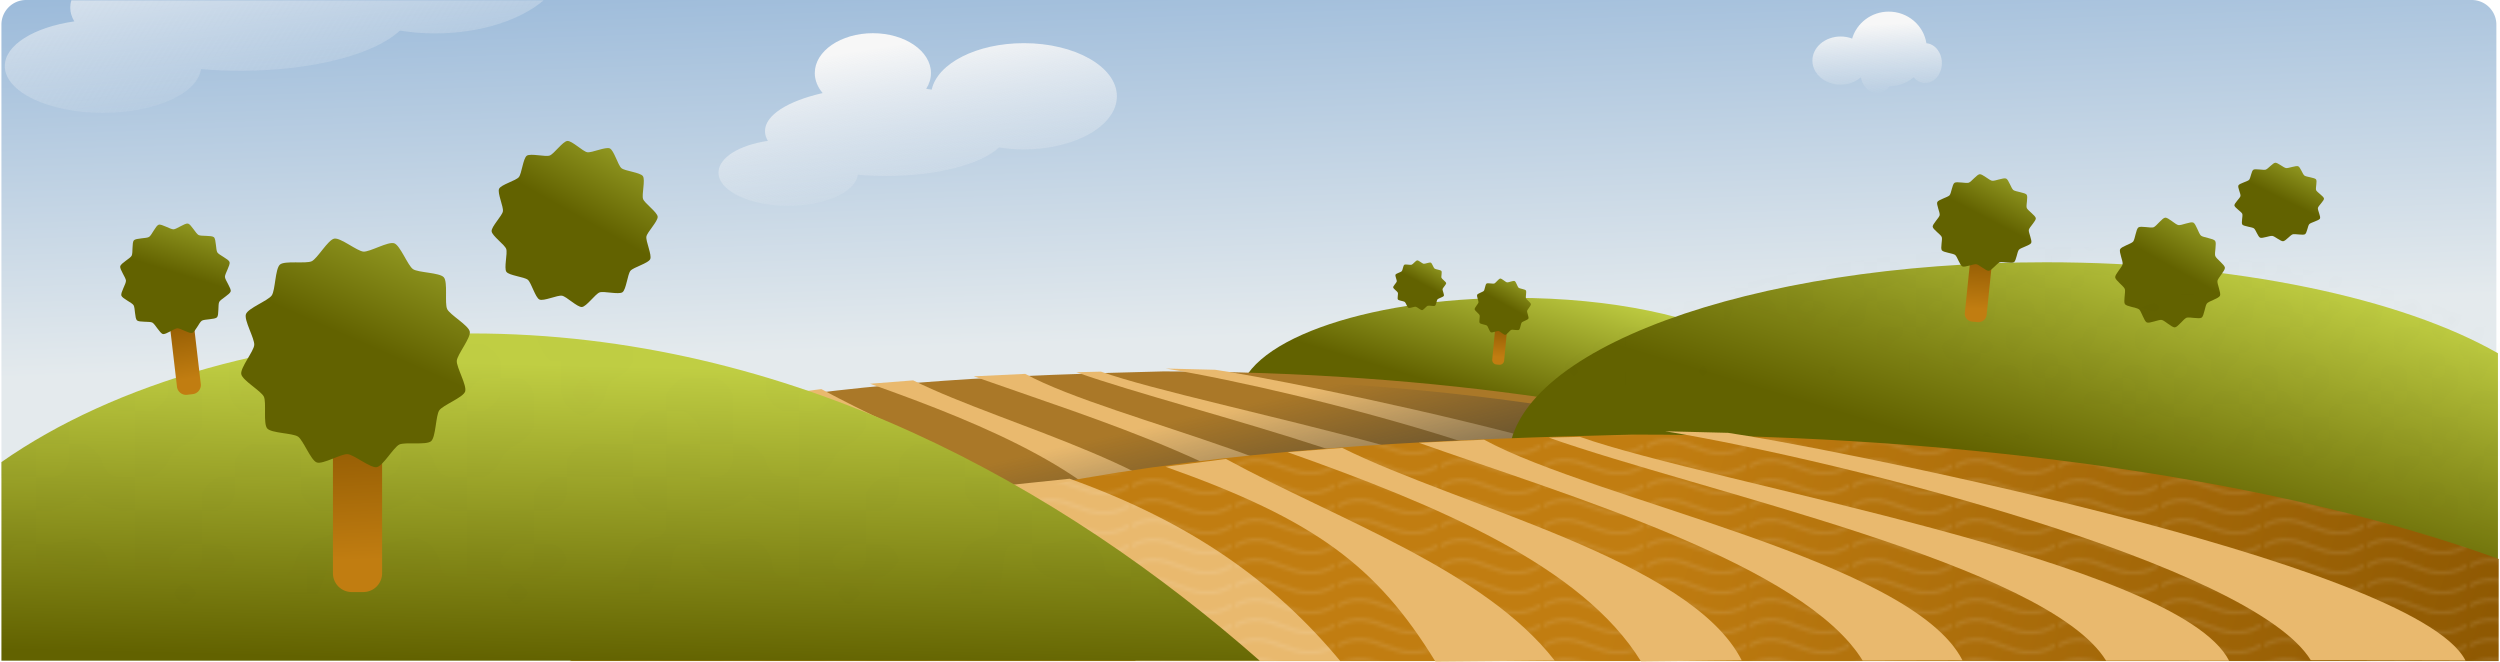 <?xml version="1.0" encoding="UTF-8" standalone="no"?>
<svg viewBox="0 0 753.048 199.293" xmlns="http://www.w3.org/2000/svg" xmlns:xlink="http://www.w3.org/1999/xlink">
<defs>
<linearGradient id="linearGradient5274">
<stop offset="0" stop-color="#c17d11"/>
<stop offset="1" stop-color="#8f5902"/>
</linearGradient>
<linearGradient id="linearGradient5202">
<stop offset="0" stop-color="#f7f7f7"/>
<stop offset="1" stop-color="#f7f7f7" stop-opacity="0"/>
</linearGradient>
<linearGradient id="linearGradient4925">
<stop offset="0" stop-color="#c0ce43"/>
<stop offset="1" stop-color="#626200"/>
</linearGradient>
<linearGradient gradientUnits="userSpaceOnUse" id="linearGradient4903" x1="240.416" x2="213.546" y1="209.155" y2="270.004">
<stop offset="0" stop-color="#98a026"/>
<stop offset="1" stop-color="#626200"/>
</linearGradient>
<linearGradient gradientTransform="matrix(.997,0,0,.743,1.993,2.485)" gradientUnits="userSpaceOnUse" id="linearGradient5162" x1="375" x2="386" y1="-108" y2="134">
<stop offset="0" stop-color="#729fcf"/>
<stop offset="1" stop-color="#e4eaed"/>
</linearGradient>
<linearGradient gradientUnits="userSpaceOnUse" id="linearGradient5272" x1="529.071" x2="512.655" y1="393.835" y2="322.952">
<stop offset="0" stop-color="#2e3436"/>
<stop offset="1" stop-color="#2e3436" stop-opacity="0"/>
</linearGradient>
<linearGradient gradientUnits="userSpaceOnUse" id="linearGradient4875" x1="140.714" x2="138.593" xlink:href="#linearGradient4925" y1="110.197" y2="200"/>
<linearGradient gradientUnits="userSpaceOnUse" id="linearGradient4901" x1="230.517" x2="227.335" xlink:href="#linearGradient5274" y1="394.454" y2="324.451"/>
<linearGradient gradientUnits="userSpaceOnUse" id="linearGradient4931" x1="624" x2="601" xlink:href="#linearGradient4925" y1="63" y2="139.5"/>
<linearGradient gradientUnits="userSpaceOnUse" id="linearGradient5187" x1="259" x2="266.5" xlink:href="#linearGradient5202" y1="16" y2="63"/>
<linearGradient gradientUnits="userSpaceOnUse" id="linearGradient5208" x1="570.5" x2="571.5" xlink:href="#linearGradient5202" y1="8" y2="29"/>
<linearGradient gradientUnits="userSpaceOnUse" id="linearGradient5474" x1="498.218" x2="738.218" xlink:href="#linearGradient5274" y1="145.401" y2="224.12"/>
<linearGradient gradientUnits="userSpaceOnUse" id="linearGradient5479" x1="64.109" x2="74.671" xlink:href="#linearGradient5202" y1="-27.535" y2="38.656"/>
<linearGradient gradientUnits="userSpaceOnUse" id="linearGradient5554" x1="641.429" x2="618.429" xlink:href="#linearGradient4925" y1="276" y2="352.5"/>
<pattern height="5.181" id="Wavywhite" patternTransform="translate(-.429,1)" patternUnits="userSpaceOnUse" width="30.066">
<path d="m7.597.061c-2.518-.248-4.941.241-7.607,1.727v1.273c2.783-1.63 5.183-2.009 7.482-1.781s4.497,1.081 6.781,1.938c4.567,1.713 9.551,3.458 15.813-.157l-.004-1.273c-6.44,3.709-10.816,1.982-15.371.273-2.278-.854-4.576-1.75-7.094-2z" fill="#fff"/>
</pattern>
<pattern height="10" id="Polkadots-small" patternTransform="matrix(10,0,0,10,.707,-16.263)" patternUnits="userSpaceOnUse" width="10">
<path d="m2.617.81a0.05,0.05 0 1,0 -.1,0 0.05,0.05 0 1,0 .1,0"/>
<path d="m3.098,2.33a0.05,0.05 0 1,0 -.1,0 0.05,0.05 0 1,0 .1,0"/>
<path d="m4.468,2.415a0.05,0.05 0 1,0 -.1,0 0.05,0.05 0 1,0 .1,0"/>
<path d="m1.894,3.029a0.05,0.05 0 1,0 -.1,0 0.05,0.05 0 1,0 .1,0"/>
<path d="m6.13,1.363a0.05,0.05 0 1,0 -.1,0 0.05,0.05 0 1,0 .1,0"/>
<path d="m5.869,4.413a0.05,0.05 0 1,0 -.1,0 0.05,0.05 0 1,0 .1,0"/>
<path d="m4.355,4.048a0.05,0.05 0 1,0 -.1,0 0.05,0.05 0 1,0 .1,0"/>
<path d="m5.591,3.045a0.05,0.05 0 1,0 -.1,0 0.05,0.05 0 1,0 .1,0"/>
<path d="m4.835,5.527a0.05,0.05 0 1,0 -.1,0 0.05,0.05 0 1,0 .1,0"/>
<path d="m2.717,5.184a0.05,0.05 0 1,0 -.1,0 0.05,0.05 0 1,0 .1,0"/>
<path d="m8.015,1.448a0.05,0.05 0 1,0 -.1,0 0.05,0.05 0 1,0 .1,0"/>
<path d="m7.097,5.049a0.05,0.05 0 1,0 -.1,0 0.05,0.05 0 1,0 .1,0"/>
<path d="m4.39.895a0.05,0.05 0 1,0 -.1,0 0.05,0.05 0 1,0 .1,0"/>
<path d="m7.175.34a0.05,0.05 0 1,0 -.1,0 0.05,0.05 0 1,0 .1,0"/>
<path d="m9.603,1.049a0.05,0.05 0 1,0 -.1,0 0.05,0.05 0 1,0 .1,0"/>
<path d="m7.056,2.689a0.05,0.05 0 1,0 -.1,0 0.05,0.05 0 1,0 .1,0"/>
<path d="m8.959,2.689a0.05,0.05 0 1,0 -.1,0 0.05,0.05 0 1,0 .1,0"/>
<path d="m9.365,4.407a0.05,0.05 0 1,0 -.1,0 0.05,0.05 0 1,0 .1,0"/>
<path d="m7.87,3.87a0.05,0.05 0 1,0 -.1,0 0.05,0.05 0 1,0 .1,0"/>
<path d="m8.32,5.948a0.05,0.05 0 1,0 -.1,0 0.05,0.05 0 1,0 .1,0"/>
<path d="m8.023,7.428a0.05,0.05 0 1,0 -.1,0 0.05,0.05 0 1,0 .1,0"/>
<path d="m9.392,8.072a0.05,0.05 0 1,0 -.1,0 0.05,0.05 0 1,0 .1,0"/>
<path d="m8.256,9.315a0.05,0.05 0 1,0 -.1,0 0.05,0.05 0 1,0 .1,0"/>
<path d="m9.732,9.475a0.05,0.05 0 1,0 -.1,0 0.05,0.05 0 1,0 .1,0"/>
<path d="m9.738,6.186a0.05,0.05 0 1,0 -.1,0 0.05,0.05 0 1,0 .1,0"/>
<path d="m3.429,6.296a0.05,0.05 0 1,0 -.1,0 0.05,0.05 0 1,0 .1,0"/>
<path d="m2.921,8.204a0.05,0.05 0 1,0 -.1,0 0.05,0.05 0 1,0 .1,0"/>
<path d="m4.64,8.719a0.05,0.05 0 1,0 -.1,0 0.05,0.05 0 1,0 .1,0"/>
<path d="m3.231,9.671a0.05,0.05 0 1,0 -.1,0 0.05,0.05 0 1,0 .1,0"/>
<path d="m5.784,7.315a0.05,0.05 0 1,0 -.1,0 0.05,0.05 0 1,0 .1,0"/>
<path d="m6.757,6.513a0.05,0.05 0 1,0 -.1,0 0.05,0.05 0 1,0 .1,0"/>
<path d="m5.78,9.67a0.05,0.05 0 1,0 -.1,0 0.05,0.05 0 1,0 .1,0"/>
<path d="m6.585,8.373a0.05,0.05 0 1,0 -.1,0 0.05,0.05 0 1,0 .1,0"/>
<path d="m4.42,7.154a0.05,0.05 0 1,0 -.1,0 0.05,0.05 0 1,0 .1,0"/>
<path d="m.672,7.25a0.05,0.05 0 1,0 -.1,0 0.05,0.05 0 1,0 .1,0"/>
<path d="m.881,5.679a0.05,0.05 0 1,0 -.1,0 0.05,0.05 0 1,0 .1,0"/>
<path d="m1.307,8.519a0.05,0.05 0 1,0 -.1,0 0.05,0.05 0 1,0 .1,0"/>
<path d="m2.039,6.877a0.05,0.05 0 1,0 -.1,0 0.05,0.05 0 1,0 .1,0"/>
<path d="m.424,3.181a0.05,0.05 0 1,0 -.1,0 0.05,0.05 0 1,0 .1,0"/>
<path d="m1.216,1.664a0.05,0.05 0 1,0 -.1,0 0.05,0.05 0 1,0 .1,0"/>
<path d="m1.201.093a0.05,0.05 0 1,0 -.1,0 0.05,0.05 0 1,0 .1,0"/>
<path d="m1.201,10.093a0.05,0.05 0 1,0 -.1,0 0.05,0.05 0 1,0 .1,0"/>
<path d="m1.352,4.451a0.05,0.05 0 1,0 -.1,0 0.05,0.05 0 1,0 .1,0"/>
<path d="m3.097,3.763a0.05,0.05 0 1,0 -.1,0 0.05,0.05 0 1,0 .1,0"/>
</pattern>
<pattern id="pattern5531" patternTransform="matrix(3.889,0,0,3.889,405.568,216.092)" xlink:href="#pattern5228"/>
<pattern id="pattern5228" patternTransform="matrix(3.889,0,0,3.889,405.568,216.092)" xlink:href="#pattern5132"/>
<pattern id="pattern5217" patternTransform="matrix(10,0,0,10,.278,-15.263)" xlink:href="#Polkadots-small"/>
<pattern id="pattern5132" patternTransform="matrix(3.889,0,0,3.889,405.997,215.092)" xlink:href="#Polkadots-small"/>
</defs>
<g transform="translate(.429,-1)">
<path d="m7.426,1h736.674a7.426,7.426 0 0,1 7.426,7.426v135.149a7.426,7.426 0 0,1 -7.426,7.426h-736.674a7.426,7.426 0 0,1 -7.426-7.426v-135.149a7.426,7.426 0 0,1 7.426-7.426" fill="url(#linearGradient5162)"/>
<path d="m633.219,293c-89.102,0-161.459,26.538-161.781,59.281h298v-31.875c-28.777-16.479-79.05-27.406-136.219-27.406z" fill="url(#linearGradient5554)" transform="matrix(.513,0,0,.513,130.962,-59.588)"/>
<g transform="matrix(.137,.013,-.013,.137,424.931,51.509)">
<path d="m224.253,291.924h6.163a10,10 0 0,1 10,10v99.501a10,10 0 0,1 -10,10h-6.163a10,10 0 0,1 -10-10v-99.501a10,10 0 0,1 10-10" fill="url(#linearGradient4901)"/>
<path d="m258.801,258.69c.621,3.34-6.65,12.131-6.914,15.518s5.556,13.199 4.424,16.403-11.824,7.181-13.747,9.982-1.788,14.209-4.37,16.417-13.831.307-16.896,1.771-8.653,11.411-11.993,12.033-12.131-6.65-15.518-6.914-13.199,5.556-16.403,4.424-7.181-11.824-9.982-13.747-14.209-1.788-16.417-4.37-.307-13.831-1.771-16.896-11.411-8.653-12.033-11.993 6.65-12.131 6.914-15.518-5.556-13.199-4.424-16.403 11.824-7.181 13.747-9.982 1.788-14.209 4.37-16.417 13.831-.307 16.896-1.771 8.653-11.411 11.993-12.033 12.131,6.65 15.518,6.914 13.199-5.556 16.403-4.424 7.181,11.824 9.982,13.747 14.209,1.788 16.417,4.37 .307,13.831 1.771,16.896 11.411,8.653 12.033,11.993z" fill="url(#linearGradient4903)" transform="translate(28.284,14.142)"/>
</g>
<g transform="matrix(.129,.012,-.012,.121,401.422,49.826)">
<path d="m224.253,291.924h6.163a10,10 0 0,1 10,10v99.501a10,10 0 0,1 -10,10h-6.163a10,10 0 0,1 -10-10v-99.501a10,10 0 0,1 10-10" fill="url(#linearGradient4901)"/>
<path d="m258.801,258.69c.621,3.34-6.65,12.131-6.914,15.518s5.556,13.199 4.424,16.403-11.824,7.181-13.747,9.982-1.788,14.209-4.37,16.417-13.831.307-16.896,1.771-8.653,11.411-11.993,12.033-12.131-6.65-15.518-6.914-13.199,5.556-16.403,4.424-7.181-11.824-9.982-13.747-14.209-1.788-16.417-4.37-.307-13.831-1.771-16.896-11.411-8.653-12.033-11.993 6.65-12.131 6.914-15.518-5.556-13.199-4.424-16.403 11.824-7.181 13.747-9.982 1.788-14.209 4.37-16.417 13.831-.307 16.896-1.771 8.653-11.411 11.993-12.033 12.131,6.65 15.518,6.914 13.199-5.556 16.403-4.424 7.181,11.824 9.982,13.747 14.209,1.788 16.417,4.37 .307,13.831 1.771,16.896 11.411,8.653 12.033,11.993z" fill="url(#linearGradient4903)" transform="translate(28.284,14.142)"/>
</g>
<g transform="matrix(.79,0,0,.79,-61.012,-125.311)">
<path d="m520.219,301.5c-111.574,2.712-222.327,9.522-320.25,68.219h581.031v-30.75c-63.145-22.943-156.58-37.469-260.781-37.469z" fill="#aa7828"/>
<path d="m305.642,318.088 37.123-3.889c36.77,13.199 61.872,31.702 81.671,55.508l-61.518,1e-005-57.276-51.619z" fill="#e9b96e"/>
<path d="m389.851,308.243-18.21,2.351c45.255,16.028 63.638,30.65 81.316,59.406l36.26-.594c-21.244-27.25-65.645-42.794-99.366-61.163z" fill="#e9b96e"/>
<path d="m424.87,304.915-16.442,1.29c45.255,16.028 88.851,34.539 106.529,63.295l30.25-.594c-15.233-30.079-84.848-46.329-120.337-63.991z" fill="#e9b96e"/>
<path d="m467.592,302.44-19.624.937c45.255,16.028 115.811,37.367 133.489,66.123l30.25-.594c-15.233-30.079-110.393-48.097-144.115-66.466z" fill="#e9b96e"/>
<path d="m496.465,301.586-9.371.23c45.255,16.028 150.186,38.428 167.863,67.184l37.321.467c-15.233-30.079-156.082-53.754-195.814-67.881z" fill="#e9b96e"/>
<path d="m540.084,300.879-18.917-.477c54.094,8.957 176.775,40.549 194.453,69.305l46.513.113c-15.233-30.079-199.288-65.775-222.049-68.941z" fill="#e9b96e"/>
<path d="m517.687,304.032c-111.574,2.712-222.327,9.522-320.25,68.219h581.031v-30.75c-63.145-22.943-156.58-37.469-260.781-37.469z" fill="url(#linearGradient5272)"/>
</g>
<path d="m615.781,80c-89.301,0-161.781,26.656-161.781,59.5s72.48,59.5 161.781,59.5c57.169,0 107.442-10.927 136.219-27.406v-64.188c-28.777-16.479-79.05-27.406-136.219-27.406z" fill="url(#linearGradient4931)"/>
<path d="m491.437,131.901c-111.574,2.712-222.327,9.522-320.25,68.219h581.031v-30.75c-63.145-22.943-156.58-37.469-260.781-37.469z" fill="url(#linearGradient5474)"/>
<path d="m284.642,149.088 37.123-3.889c36.77,13.199 61.695,31.083 81.494,54.889l-61.518,1e-005-57.099-51z" fill="#e9b96e"/>
<path d="m491.837,131.972c-111.574,2.712-222.327,9.522-320.25,68.219h581.031v-30.75c-63.145-22.943-156.58-37.469-260.781-37.469z" fill="url(#Wavywhite)" opacity=".1"/>
<path d="m368.851,139.243-18.21,2.351c45.255,16.028 63.638,29.943 81.316,58.699l35.907-.329c-21.244-27.25-65.291-42.352-99.013-60.721z" fill="#e9b96e"/>
<path d="m141.438,101.438c-56.81,0-107.624,15.073-141.438,38.75v59.812h379c-59.485-52.335-141.184-98.562-237.562-98.562z" fill="url(#linearGradient4875)"/>
<path d="m141.009,101.438c-56.81,0-107.624,15.073-141.438,38.75v59.812h379c-59.485-52.335-141.184-98.562-237.562-98.562z" fill="url(#pattern5217)"/>
<g transform="matrix(.566,0,0,.566,-21.409,-53.531)">
<path d="m224.253,291.924h6.163a10,10 0 0,1 10,10v99.501a10,10 0 0,1 -10,10h-6.163a10,10 0 0,1 -10-10v-99.501a10,10 0 0,1 10-10" fill="url(#linearGradient4901)"/>
<path d="m258.801,258.69c.621,3.34-6.65,12.131-6.914,15.518s5.556,13.199 4.424,16.403-11.824,7.181-13.747,9.982-1.788,14.209-4.37,16.417-13.831.307-16.896,1.771-8.653,11.411-11.993,12.033-12.131-6.65-15.518-6.914-13.199,5.556-16.403,4.424-7.181-11.824-9.982-13.747-14.209-1.788-16.417-4.37-.307-13.831-1.771-16.896-11.411-8.653-12.033-11.993 6.65-12.131 6.914-15.518-5.556-13.199-4.424-16.403 11.824-7.181 13.747-9.982 1.788-14.209 4.37-16.417 13.831-.307 16.896-1.771 8.653-11.411 11.993-12.033 12.131,6.65 15.518,6.914 13.199-5.556 16.403-4.424 7.181,11.824 9.982,13.747 14.209,1.788 16.417,4.37 .307,13.831 1.771,16.896 11.411,8.653 12.033,11.993z" fill="url(#linearGradient4903)" transform="translate(28.284,14.142)"/>
</g>
<g transform="matrix(.404,3.9034059e-2,-3.9034059e-2,.404,92.341,-55.163)">
<path d="m224.253,291.924h6.163a10,10 0 0,1 10,10v99.501a10,10 0 0,1 -10,10h-6.163a10,10 0 0,1 -10-10v-99.501a10,10 0 0,1 10-10" fill="url(#linearGradient4901)"/>
<path d="m258.801,258.69c.621,3.34-6.65,12.131-6.914,15.518s5.556,13.199 4.424,16.403-11.824,7.181-13.747,9.982-1.788,14.209-4.37,16.417-13.831.307-16.896,1.771-8.653,11.411-11.993,12.033-12.131-6.65-15.518-6.914-13.199,5.556-16.403,4.424-7.181-11.824-9.982-13.747-14.209-1.788-16.417-4.37-.307-13.831-1.771-16.896-11.411-8.653-12.033-11.993 6.65-12.131 6.914-15.518-5.556-13.199-4.424-16.403 11.824-7.181 13.747-9.982 1.788-14.209 4.37-16.417 13.831-.307 16.896-1.771 8.653-11.411 11.993-12.033 12.131,6.65 15.518,6.914 13.199-5.556 16.403-4.424 7.181,11.824 9.982,13.747 14.209,1.788 16.417,4.37 .307,13.831 1.771,16.896 11.411,8.653 12.033,11.993z" fill="url(#linearGradient4903)" transform="translate(28.284,14.142)"/>
</g>
<g transform="matrix(.274,-3.2014316e-2,3.2014316e-2,.274,-18.675,14.368)">
<path d="m224.253,291.924h6.163a10,10 0 0,1 10,10v99.501a10,10 0 0,1 -10,10h-6.163a10,10 0 0,1 -10-10v-99.501a10,10 0 0,1 10-10" fill="url(#linearGradient4901)"/>
<path d="m258.801,258.69c.621,3.34-6.65,12.131-6.914,15.518s5.556,13.199 4.424,16.403-11.824,7.181-13.747,9.982-1.788,14.209-4.37,16.417-13.831.307-16.896,1.771-8.653,11.411-11.993,12.033-12.131-6.65-15.518-6.914-13.199,5.556-16.403,4.424-7.181-11.824-9.982-13.747-14.209-1.788-16.417-4.37-.307-13.831-1.771-16.896-11.411-8.653-12.033-11.993 6.65-12.131 6.914-15.518-5.556-13.199-4.424-16.403 11.824-7.181 13.747-9.982 1.788-14.209 4.37-16.417 13.831-.307 16.896-1.771 8.653-11.411 11.993-12.033 12.131,6.65 15.518,6.914 13.199-5.556 16.403-4.424 7.181,11.824 9.982,13.747 14.209,1.788 16.417,4.37 .307,13.831 1.771,16.896 11.411,8.653 12.033,11.993z" fill="url(#linearGradient4903)" transform="translate(28.284,14.142)"/>
</g>
<g transform="matrix(.267,2.5771849e-2,-2.5771849e-2,.267,600.138,1.384)">
<path d="m224.253,291.924h6.163a10,10 0 0,1 10,10v99.501a10,10 0 0,1 -10,10h-6.163a10,10 0 0,1 -10-10v-99.501a10,10 0 0,1 10-10" fill="url(#linearGradient4901)"/>
<path d="m258.801,258.69c.621,3.34-6.65,12.131-6.914,15.518s5.556,13.199 4.424,16.403-11.824,7.181-13.747,9.982-1.788,14.209-4.37,16.417-13.831.307-16.896,1.771-8.653,11.411-11.993,12.033-12.131-6.65-15.518-6.914-13.199,5.556-16.403,4.424-7.181-11.824-9.982-13.747-14.209-1.788-16.417-4.37-.307-13.831-1.771-16.896-11.411-8.653-12.033-11.993 6.65-12.131 6.914-15.518-5.556-13.199-4.424-16.403 11.824-7.181 13.747-9.982 1.788-14.209 4.37-16.417 13.831-.307 16.896-1.771 8.653-11.411 11.993-12.033 12.131,6.65 15.518,6.914 13.199-5.556 16.403-4.424 7.181,11.824 9.982,13.747 14.209,1.788 16.417,4.37 .307,13.831 1.771,16.896 11.411,8.653 12.033,11.993z" fill="url(#linearGradient4903)" transform="translate(28.284,14.142)"/>
</g>
<path d="m618.75,75.438c-83.067,0-151.53,23.064-160.688,52.719 12.144-.418 23.81-.656 34.156-.656 103.928,0 197.143,14.443 260.281,37.281v-63.344c-29.133-15.705-78.194-26-133.75-26z" fill="url(#pattern5531)"/>
<g transform="matrix(.251,2.271555e-2,-2.4211589e-2,.235,547.349,-3.893)">
<path d="m224.253,291.924h6.163a10,10 0 0,1 10,10v99.501a10,10 0 0,1 -10,10h-6.163a10,10 0 0,1 -10-10v-99.501a10,10 0 0,1 10-10" fill="url(#linearGradient4901)"/>
<path d="m258.801,258.69c.621,3.34-6.65,12.131-6.914,15.518s5.556,13.199 4.424,16.403-11.824,7.181-13.747,9.982-1.788,14.209-4.37,16.417-13.831.307-16.896,1.771-8.653,11.411-11.993,12.033-12.131-6.65-15.518-6.914-13.199,5.556-16.403,4.424-7.181-11.824-9.982-13.747-14.209-1.788-16.417-4.37-.307-13.831-1.771-16.896-11.411-8.653-12.033-11.993 6.65-12.131 6.914-15.518-5.556-13.199-4.424-16.403 11.824-7.181 13.747-9.982 1.788-14.209 4.37-16.417 13.831-.307 16.896-1.771 8.653-11.411 11.993-12.033 12.131,6.65 15.518,6.914 13.199-5.556 16.403-4.424 7.181,11.824 9.982,13.747 14.209,1.788 16.417,4.37 .307,13.831 1.771,16.896 11.411,8.653 12.033,11.993z" fill="url(#linearGradient4903)" transform="translate(28.284,14.142)"/>
</g>
<g transform="matrix(.218,1.8418414e-2,-2.109107e-2,.191,642.772,3.401)">
<path d="m224.253,291.924h6.163a10,10 0 0,1 10,10v99.501a10,10 0 0,1 -10,10h-6.163a10,10 0 0,1 -10-10v-99.501a10,10 0 0,1 10-10" fill="url(#linearGradient4901)"/>
<path d="m258.801,258.69c.621,3.34-6.65,12.131-6.914,15.518s5.556,13.199 4.424,16.403-11.824,7.181-13.747,9.982-1.788,14.209-4.37,16.417-13.831.307-16.896,1.771-8.653,11.411-11.993,12.033-12.131-6.65-15.518-6.914-13.199,5.556-16.403,4.424-7.181-11.824-9.982-13.747-14.209-1.788-16.417-4.37-.307-13.831-1.771-16.896-11.411-8.653-12.033-11.993 6.65-12.131 6.914-15.518-5.556-13.199-4.424-16.403 11.824-7.181 13.747-9.982 1.788-14.209 4.37-16.417 13.831-.307 16.896-1.771 8.653-11.411 11.993-12.033 12.131,6.65 15.518,6.914 13.199-5.556 16.403-4.424 7.181,11.824 9.982,13.747 14.209,1.788 16.417,4.37 .307,13.831 1.771,16.896 11.411,8.653 12.033,11.993z" fill="url(#linearGradient4903)" transform="translate(28.284,14.142)"/>
</g>
<path d="m262.5,11c-9.66,0-17.5,5.376-17.5,12 0,2.195.873,4.261 2.375,6.031-10.413,2.379-17.375,6.613-17.375,11.469 0,1.007.308,1.993.875,2.938-8.609,1.249-14.875,5.057-14.875,9.562 0,5.52 9.408,10 21,10 11.146,0 20.282-4.149 20.969-9.375 2.744.244 5.586.375 8.531.375 15.464,0 28.686-3.568 34-8.594 2.391.38 4.898.594 7.5.594 15.456,0 28-7.168 28-16s-12.544-16-28-16c-14.268,0-26.054,6.113-27.781,14-.545-.082-1.098-.178-1.656-.25 .923-1.46 1.438-3.058 1.438-4.75 0-6.624-7.84-12-17.5-12z" fill="url(#linearGradient5187)"/>
<path d="m568.5,4.5c-5.239,0-9.645,3.434-11.031,8.125-1.058-.404-2.235-.625-3.469-.625-4.692,0-8.5,3.248-8.5,7.25s3.808,7.25 8.5,7.25c2.398,0 4.548-.855 6.094-2.219 .486,2.702 2.51,4.719 4.906,4.719 1.478,0 2.803-.775 3.719-2 2.781-.051 5.318-1.063 7.281-2.719 .903,1.065 2.135,1.719 3.5,1.719 2.76,0 5-2.688 5-6 0-3.169-2.061-5.751-4.656-5.969-.845-5.397-5.592-9.531-11.344-9.531z" fill="url(#linearGradient5208)"/>
<path d="m23.625,4.75c-.234.728-.344,1.464-.344,2.219 0,1.419.421,2.795 1.219,4.125-12.124,1.759-20.938,7.123-20.938,13.469 0,7.774 13.237,14.094 29.562,14.094 15.697,0 28.565-5.828 29.531-13.188 3.864.344 7.883.5 12.031.5 21.779,0 40.391-5.015 47.875-12.094 3.368.535 6.897.844 10.562.844 13.647,0 25.67-3.946 32.75-9.969h-142.25z" fill="url(#linearGradient5479)" transform="translate(-2.55,-3.656)"/>
<path d="m403.87,135.915-16.442,1.29c45.255,16.028 88.763,34.274 106.44,63.03l30.338-.329c-15.233-30.079-84.848-46.329-120.337-63.991z" fill="#e9b96e"/>
<path d="m446.592,133.44-19.624.937c45.255,16.028 115.988,36.837 133.666,65.593l30.073-.063c-15.233-30.079-110.393-48.097-144.115-66.466z" fill="#e9b96e"/>
<path d="m475.465,132.586-9.371.23c45.255,16.028 150.186,38.428 167.863,67.184l37.056.025c-15.233-30.079-155.816-53.312-195.548-67.439z" fill="#e9b96e"/>
<path d="m520.084,131.379-18.917-.477c54.094,8.957 176.775,40.196 194.453,68.952l46.602.113c-15.233-30.079-199.376-65.421-222.138-68.588z" fill="#e9b96e"/>
</g>
</svg>
